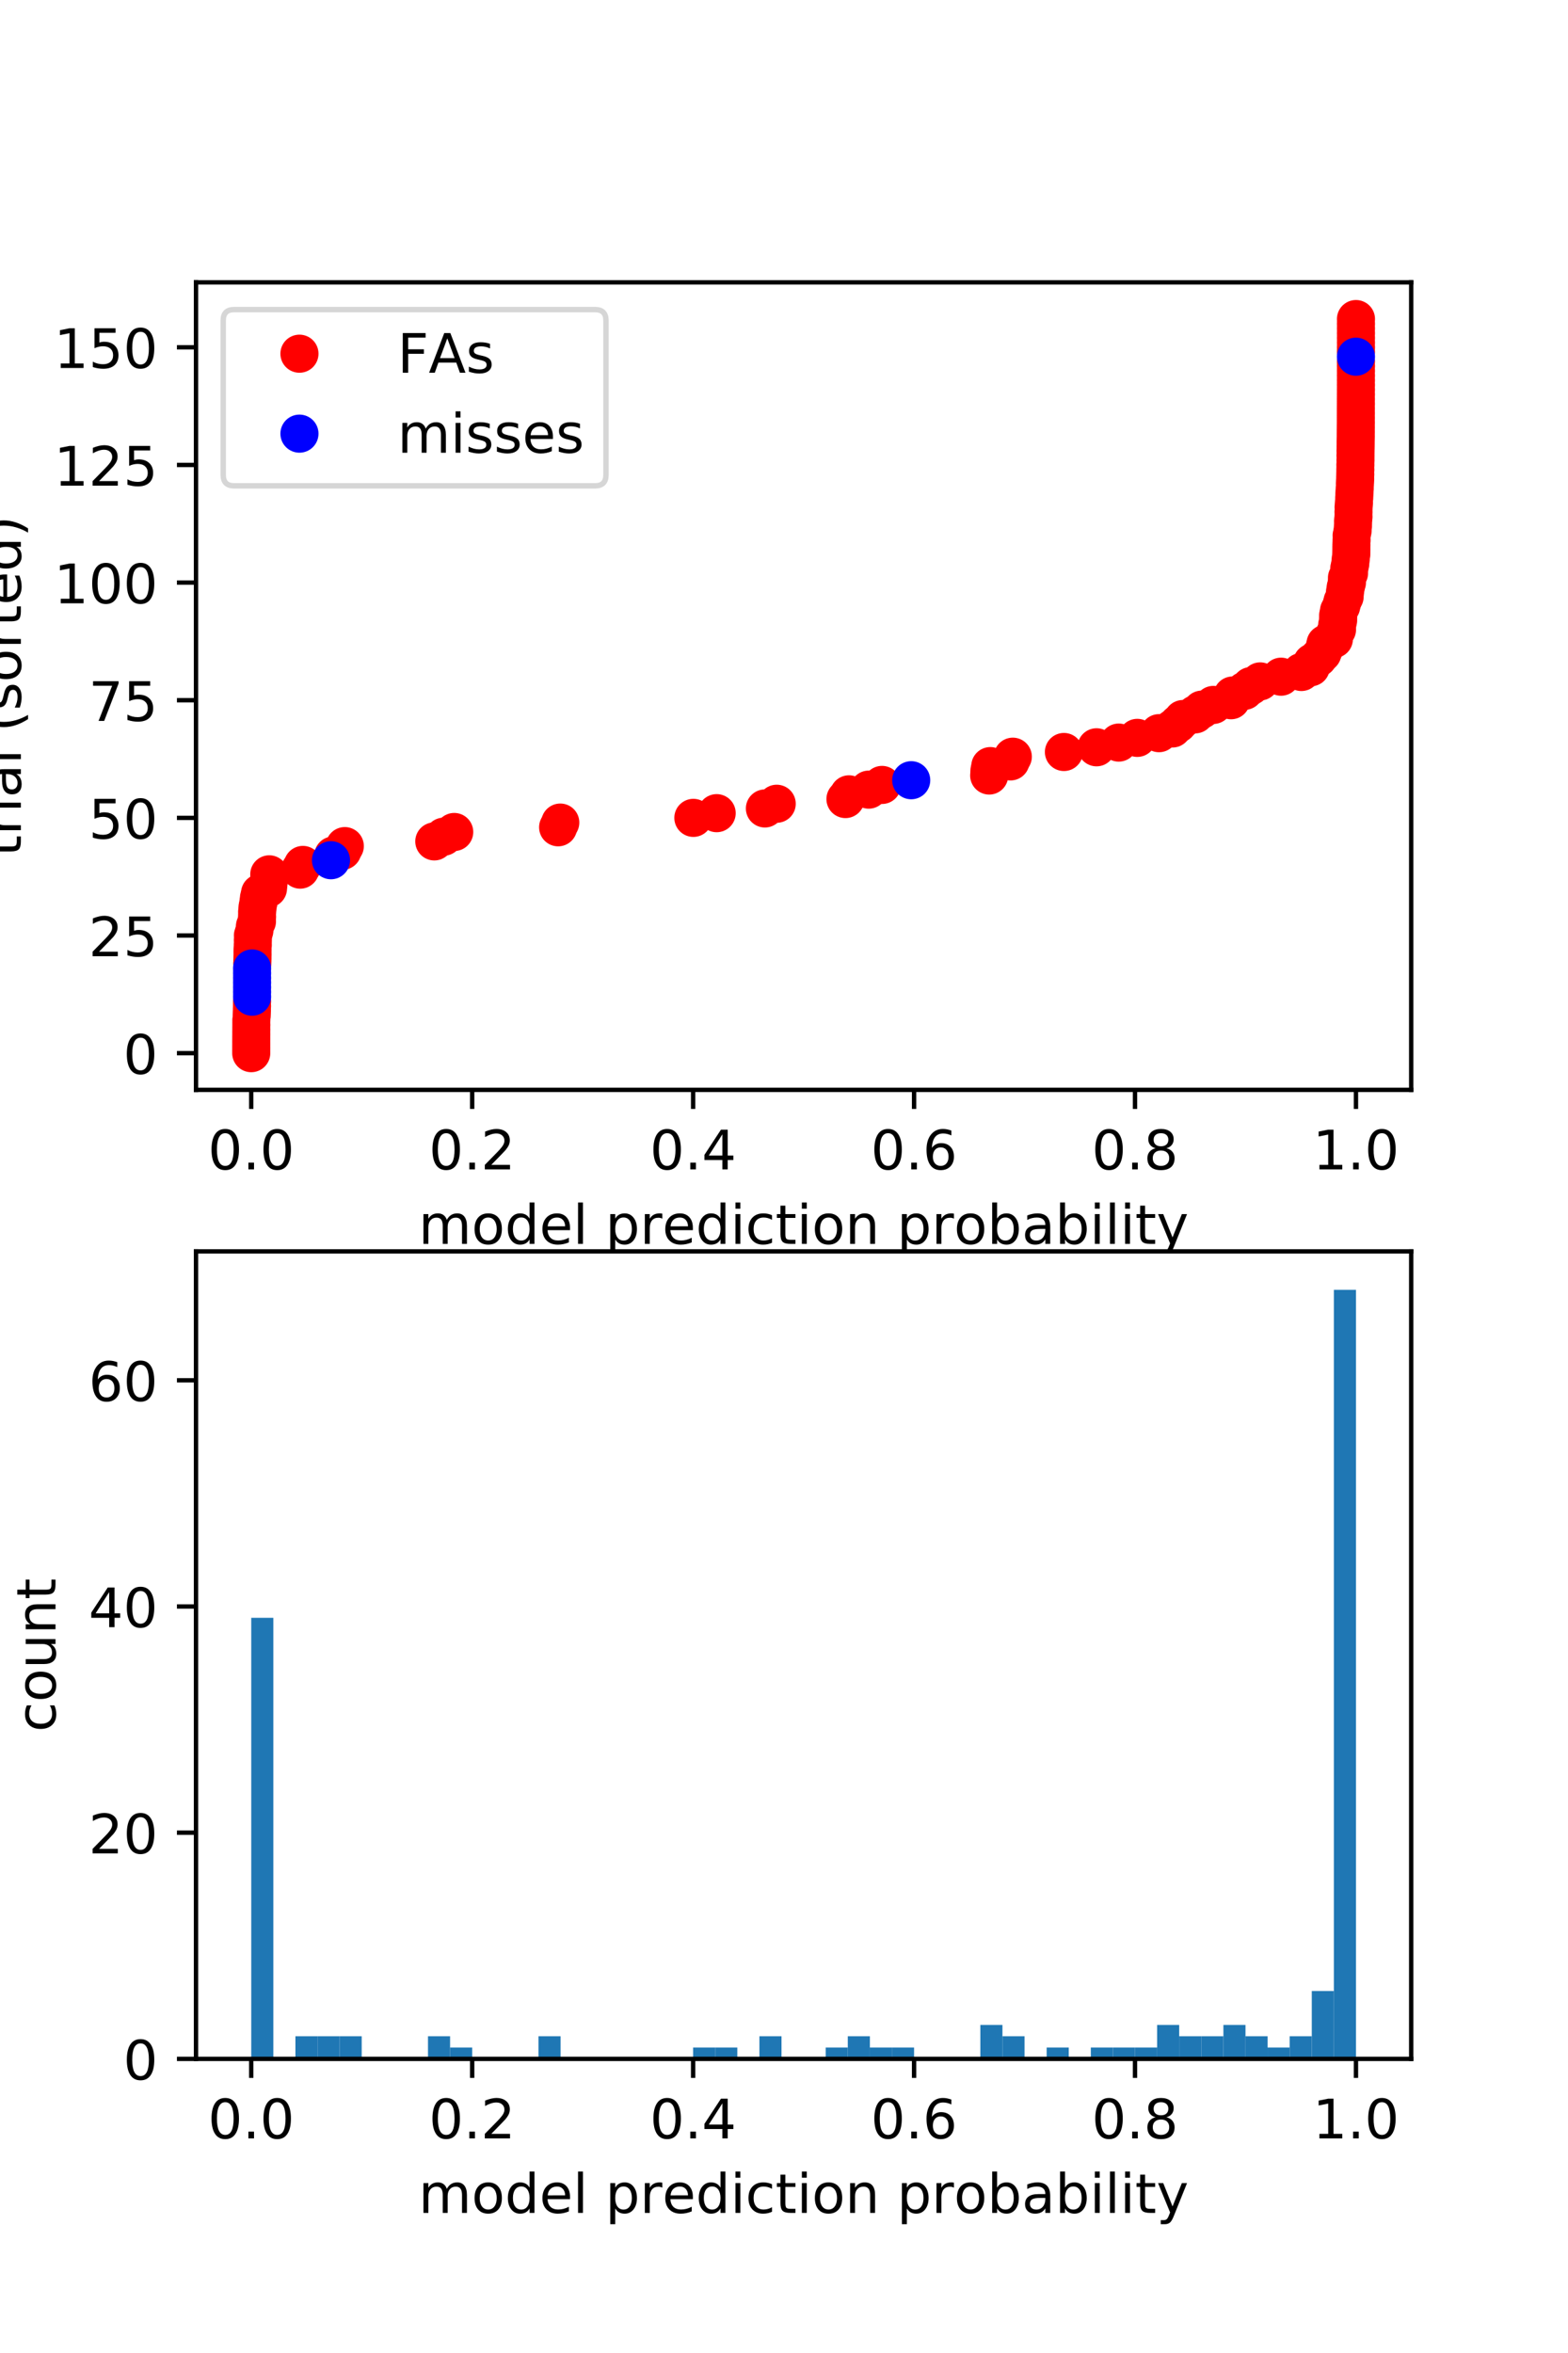 <?xml version="1.0" encoding="utf-8" standalone="no"?>
<!DOCTYPE svg PUBLIC "-//W3C//DTD SVG 1.1//EN"
  "http://www.w3.org/Graphics/SVG/1.1/DTD/svg11.dtd">
<!-- Created with matplotlib (https://matplotlib.org/) -->
<svg height="432pt" version="1.1" viewBox="0 0 288 432" width="288pt" xmlns="http://www.w3.org/2000/svg" xmlns:xlink="http://www.w3.org/1999/xlink">
 <defs>
  <style type="text/css">
*{stroke-linecap:butt;stroke-linejoin:round;}
  </style>
 </defs>
 <g id="figure_1">
  <g id="patch_1">
   <path d="M 0 432 
L 288 432 
L 288 0 
L 0 0 
z
" style="fill:#ffffff;"/>
  </g>
  <g id="axes_1">
   <g id="patch_2">
    <path d="M 36 200.095 
L 259.2 200.095 
L 259.2 51.84 
L 36 51.84 
z
" style="fill:#ffffff;"/>
   </g>
   <g id="matplotlib.axis_1">
    <g id="xtick_1">
     <g id="line2d_1">
      <defs>
       <path d="M 0 0 
L 0 3.5 
" id="m308e830d34" style="stroke:#000000;stroke-width:0.8;"/>
      </defs>
      <g>
       <use style="stroke:#000000;stroke-width:0.8;" x="46.145" xlink:href="#m308e830d34" y="200.095"/>
      </g>
     </g>
     <g id="text_1">
      <!-- 0.0 -->
      <defs>
       <path d="M 31.781 66.406 
Q 24.172 66.406 20.328 58.906 
Q 16.5 51.422 16.5 36.375 
Q 16.5 21.391 20.328 13.891 
Q 24.172 6.391 31.781 6.391 
Q 39.453 6.391 43.281 13.891 
Q 47.125 21.391 47.125 36.375 
Q 47.125 51.422 43.281 58.906 
Q 39.453 66.406 31.781 66.406 
z
M 31.781 74.219 
Q 44.047 74.219 50.516 64.516 
Q 56.984 54.828 56.984 36.375 
Q 56.984 17.969 50.516 8.266 
Q 44.047 -1.422 31.781 -1.422 
Q 19.531 -1.422 13.062 8.266 
Q 6.594 17.969 6.594 36.375 
Q 6.594 54.828 13.062 64.516 
Q 19.531 74.219 31.781 74.219 
z
" id="DejaVuSans-48"/>
       <path d="M 10.688 12.406 
L 21 12.406 
L 21 0 
L 10.688 0 
z
" id="DejaVuSans-46"/>
      </defs>
      <g transform="translate(38.194 214.693)scale(0.1 -0.1)">
       <use xlink:href="#DejaVuSans-48"/>
       <use x="63.623" xlink:href="#DejaVuSans-46"/>
       <use x="95.41" xlink:href="#DejaVuSans-48"/>
      </g>
     </g>
    </g>
    <g id="xtick_2">
     <g id="line2d_2">
      <g>
       <use style="stroke:#000000;stroke-width:0.8;" x="86.727" xlink:href="#m308e830d34" y="200.095"/>
      </g>
     </g>
     <g id="text_2">
      <!-- 0.2 -->
      <defs>
       <path d="M 19.188 8.297 
L 53.609 8.297 
L 53.609 0 
L 7.328 0 
L 7.328 8.297 
Q 12.938 14.109 22.625 23.891 
Q 32.328 33.688 34.812 36.531 
Q 39.547 41.844 41.422 45.531 
Q 43.312 49.219 43.312 52.781 
Q 43.312 58.594 39.234 62.25 
Q 35.156 65.922 28.609 65.922 
Q 23.969 65.922 18.812 64.312 
Q 13.672 62.703 7.812 59.422 
L 7.812 69.391 
Q 13.766 71.781 18.938 73 
Q 24.125 74.219 28.422 74.219 
Q 39.75 74.219 46.484 68.547 
Q 53.219 62.891 53.219 53.422 
Q 53.219 48.922 51.531 44.891 
Q 49.859 40.875 45.406 35.406 
Q 44.188 33.984 37.641 27.219 
Q 31.109 20.453 19.188 8.297 
z
" id="DejaVuSans-50"/>
      </defs>
      <g transform="translate(78.776 214.693)scale(0.1 -0.1)">
       <use xlink:href="#DejaVuSans-48"/>
       <use x="63.623" xlink:href="#DejaVuSans-46"/>
       <use x="95.41" xlink:href="#DejaVuSans-50"/>
      </g>
     </g>
    </g>
    <g id="xtick_3">
     <g id="line2d_3">
      <g>
       <use style="stroke:#000000;stroke-width:0.8;" x="127.309" xlink:href="#m308e830d34" y="200.095"/>
      </g>
     </g>
     <g id="text_3">
      <!-- 0.4 -->
      <defs>
       <path d="M 37.797 64.312 
L 12.891 25.391 
L 37.797 25.391 
z
M 35.203 72.906 
L 47.609 72.906 
L 47.609 25.391 
L 58.016 25.391 
L 58.016 17.188 
L 47.609 17.188 
L 47.609 0 
L 37.797 0 
L 37.797 17.188 
L 4.891 17.188 
L 4.891 26.703 
z
" id="DejaVuSans-52"/>
      </defs>
      <g transform="translate(119.358 214.693)scale(0.1 -0.1)">
       <use xlink:href="#DejaVuSans-48"/>
       <use x="63.623" xlink:href="#DejaVuSans-46"/>
       <use x="95.41" xlink:href="#DejaVuSans-52"/>
      </g>
     </g>
    </g>
    <g id="xtick_4">
     <g id="line2d_4">
      <g>
       <use style="stroke:#000000;stroke-width:0.8;" x="167.891" xlink:href="#m308e830d34" y="200.095"/>
      </g>
     </g>
     <g id="text_4">
      <!-- 0.6 -->
      <defs>
       <path d="M 33.016 40.375 
Q 26.375 40.375 22.484 35.828 
Q 18.609 31.297 18.609 23.391 
Q 18.609 15.531 22.484 10.953 
Q 26.375 6.391 33.016 6.391 
Q 39.656 6.391 43.531 10.953 
Q 47.406 15.531 47.406 23.391 
Q 47.406 31.297 43.531 35.828 
Q 39.656 40.375 33.016 40.375 
z
M 52.594 71.297 
L 52.594 62.312 
Q 48.875 64.062 45.094 64.984 
Q 41.312 65.922 37.594 65.922 
Q 27.828 65.922 22.672 59.328 
Q 17.531 52.734 16.797 39.406 
Q 19.672 43.656 24.016 45.922 
Q 28.375 48.188 33.594 48.188 
Q 44.578 48.188 50.953 41.516 
Q 57.328 34.859 57.328 23.391 
Q 57.328 12.156 50.688 5.359 
Q 44.047 -1.422 33.016 -1.422 
Q 20.359 -1.422 13.672 8.266 
Q 6.984 17.969 6.984 36.375 
Q 6.984 53.656 15.188 63.938 
Q 23.391 74.219 37.203 74.219 
Q 40.922 74.219 44.703 73.484 
Q 48.484 72.75 52.594 71.297 
z
" id="DejaVuSans-54"/>
      </defs>
      <g transform="translate(159.939 214.693)scale(0.1 -0.1)">
       <use xlink:href="#DejaVuSans-48"/>
       <use x="63.623" xlink:href="#DejaVuSans-46"/>
       <use x="95.41" xlink:href="#DejaVuSans-54"/>
      </g>
     </g>
    </g>
    <g id="xtick_5">
     <g id="line2d_5">
      <g>
       <use style="stroke:#000000;stroke-width:0.8;" x="208.473" xlink:href="#m308e830d34" y="200.095"/>
      </g>
     </g>
     <g id="text_5">
      <!-- 0.8 -->
      <defs>
       <path d="M 31.781 34.625 
Q 24.75 34.625 20.719 30.859 
Q 16.703 27.094 16.703 20.516 
Q 16.703 13.922 20.719 10.156 
Q 24.75 6.391 31.781 6.391 
Q 38.812 6.391 42.859 10.172 
Q 46.922 13.969 46.922 20.516 
Q 46.922 27.094 42.891 30.859 
Q 38.875 34.625 31.781 34.625 
z
M 21.922 38.812 
Q 15.578 40.375 12.031 44.719 
Q 8.5 49.078 8.5 55.328 
Q 8.5 64.062 14.719 69.141 
Q 20.953 74.219 31.781 74.219 
Q 42.672 74.219 48.875 69.141 
Q 55.078 64.062 55.078 55.328 
Q 55.078 49.078 51.531 44.719 
Q 48 40.375 41.703 38.812 
Q 48.828 37.156 52.797 32.312 
Q 56.781 27.484 56.781 20.516 
Q 56.781 9.906 50.312 4.234 
Q 43.844 -1.422 31.781 -1.422 
Q 19.734 -1.422 13.25 4.234 
Q 6.781 9.906 6.781 20.516 
Q 6.781 27.484 10.781 32.312 
Q 14.797 37.156 21.922 38.812 
z
M 18.312 54.391 
Q 18.312 48.734 21.844 45.562 
Q 25.391 42.391 31.781 42.391 
Q 38.141 42.391 41.719 45.562 
Q 45.312 48.734 45.312 54.391 
Q 45.312 60.062 41.719 63.234 
Q 38.141 66.406 31.781 66.406 
Q 25.391 66.406 21.844 63.234 
Q 18.312 60.062 18.312 54.391 
z
" id="DejaVuSans-56"/>
      </defs>
      <g transform="translate(200.521 214.693)scale(0.1 -0.1)">
       <use xlink:href="#DejaVuSans-48"/>
       <use x="63.623" xlink:href="#DejaVuSans-46"/>
       <use x="95.41" xlink:href="#DejaVuSans-56"/>
      </g>
     </g>
    </g>
    <g id="xtick_6">
     <g id="line2d_6">
      <g>
       <use style="stroke:#000000;stroke-width:0.8;" x="249.055" xlink:href="#m308e830d34" y="200.095"/>
      </g>
     </g>
     <g id="text_6">
      <!-- 1.0 -->
      <defs>
       <path d="M 12.406 8.297 
L 28.516 8.297 
L 28.516 63.922 
L 10.984 60.406 
L 10.984 69.391 
L 28.422 72.906 
L 38.281 72.906 
L 38.281 8.297 
L 54.391 8.297 
L 54.391 0 
L 12.406 0 
z
" id="DejaVuSans-49"/>
      </defs>
      <g transform="translate(241.103 214.693)scale(0.1 -0.1)">
       <use xlink:href="#DejaVuSans-49"/>
       <use x="63.623" xlink:href="#DejaVuSans-46"/>
       <use x="95.41" xlink:href="#DejaVuSans-48"/>
      </g>
     </g>
    </g>
    <g id="text_7">
     <!-- model prediction probability -->
     <defs>
      <path d="M 52 44.188 
Q 55.375 50.25 60.062 53.125 
Q 64.75 56 71.094 56 
Q 79.641 56 84.281 50.016 
Q 88.922 44.047 88.922 33.016 
L 88.922 0 
L 79.891 0 
L 79.891 32.719 
Q 79.891 40.578 77.094 44.375 
Q 74.312 48.188 68.609 48.188 
Q 61.625 48.188 57.562 43.547 
Q 53.516 38.922 53.516 30.906 
L 53.516 0 
L 44.484 0 
L 44.484 32.719 
Q 44.484 40.625 41.703 44.406 
Q 38.922 48.188 33.109 48.188 
Q 26.219 48.188 22.156 43.531 
Q 18.109 38.875 18.109 30.906 
L 18.109 0 
L 9.078 0 
L 9.078 54.688 
L 18.109 54.688 
L 18.109 46.188 
Q 21.188 51.219 25.484 53.609 
Q 29.781 56 35.688 56 
Q 41.656 56 45.828 52.969 
Q 50 49.953 52 44.188 
z
" id="DejaVuSans-109"/>
      <path d="M 30.609 48.391 
Q 23.391 48.391 19.188 42.75 
Q 14.984 37.109 14.984 27.297 
Q 14.984 17.484 19.156 11.844 
Q 23.344 6.203 30.609 6.203 
Q 37.797 6.203 41.984 11.859 
Q 46.188 17.531 46.188 27.297 
Q 46.188 37.016 41.984 42.703 
Q 37.797 48.391 30.609 48.391 
z
M 30.609 56 
Q 42.328 56 49.016 48.375 
Q 55.719 40.766 55.719 27.297 
Q 55.719 13.875 49.016 6.219 
Q 42.328 -1.422 30.609 -1.422 
Q 18.844 -1.422 12.172 6.219 
Q 5.516 13.875 5.516 27.297 
Q 5.516 40.766 12.172 48.375 
Q 18.844 56 30.609 56 
z
" id="DejaVuSans-111"/>
      <path d="M 45.406 46.391 
L 45.406 75.984 
L 54.391 75.984 
L 54.391 0 
L 45.406 0 
L 45.406 8.203 
Q 42.578 3.328 38.25 0.953 
Q 33.938 -1.422 27.875 -1.422 
Q 17.969 -1.422 11.734 6.484 
Q 5.516 14.406 5.516 27.297 
Q 5.516 40.188 11.734 48.094 
Q 17.969 56 27.875 56 
Q 33.938 56 38.25 53.625 
Q 42.578 51.266 45.406 46.391 
z
M 14.797 27.297 
Q 14.797 17.391 18.875 11.75 
Q 22.953 6.109 30.078 6.109 
Q 37.203 6.109 41.297 11.75 
Q 45.406 17.391 45.406 27.297 
Q 45.406 37.203 41.297 42.844 
Q 37.203 48.484 30.078 48.484 
Q 22.953 48.484 18.875 42.844 
Q 14.797 37.203 14.797 27.297 
z
" id="DejaVuSans-100"/>
      <path d="M 56.203 29.594 
L 56.203 25.203 
L 14.891 25.203 
Q 15.484 15.922 20.484 11.062 
Q 25.484 6.203 34.422 6.203 
Q 39.594 6.203 44.453 7.469 
Q 49.312 8.734 54.109 11.281 
L 54.109 2.781 
Q 49.266 0.734 44.188 -0.344 
Q 39.109 -1.422 33.891 -1.422 
Q 20.797 -1.422 13.156 6.188 
Q 5.516 13.812 5.516 26.812 
Q 5.516 40.234 12.766 48.109 
Q 20.016 56 32.328 56 
Q 43.359 56 49.781 48.891 
Q 56.203 41.797 56.203 29.594 
z
M 47.219 32.234 
Q 47.125 39.594 43.094 43.984 
Q 39.062 48.391 32.422 48.391 
Q 24.906 48.391 20.391 44.141 
Q 15.875 39.891 15.188 32.172 
z
" id="DejaVuSans-101"/>
      <path d="M 9.422 75.984 
L 18.406 75.984 
L 18.406 0 
L 9.422 0 
z
" id="DejaVuSans-108"/>
      <path id="DejaVuSans-32"/>
      <path d="M 18.109 8.203 
L 18.109 -20.797 
L 9.078 -20.797 
L 9.078 54.688 
L 18.109 54.688 
L 18.109 46.391 
Q 20.953 51.266 25.266 53.625 
Q 29.594 56 35.594 56 
Q 45.562 56 51.781 48.094 
Q 58.016 40.188 58.016 27.297 
Q 58.016 14.406 51.781 6.484 
Q 45.562 -1.422 35.594 -1.422 
Q 29.594 -1.422 25.266 0.953 
Q 20.953 3.328 18.109 8.203 
z
M 48.688 27.297 
Q 48.688 37.203 44.609 42.844 
Q 40.531 48.484 33.406 48.484 
Q 26.266 48.484 22.188 42.844 
Q 18.109 37.203 18.109 27.297 
Q 18.109 17.391 22.188 11.75 
Q 26.266 6.109 33.406 6.109 
Q 40.531 6.109 44.609 11.75 
Q 48.688 17.391 48.688 27.297 
z
" id="DejaVuSans-112"/>
      <path d="M 41.109 46.297 
Q 39.594 47.172 37.812 47.578 
Q 36.031 48 33.891 48 
Q 26.266 48 22.188 43.047 
Q 18.109 38.094 18.109 28.812 
L 18.109 0 
L 9.078 0 
L 9.078 54.688 
L 18.109 54.688 
L 18.109 46.188 
Q 20.953 51.172 25.484 53.578 
Q 30.031 56 36.531 56 
Q 37.453 56 38.578 55.875 
Q 39.703 55.766 41.062 55.516 
z
" id="DejaVuSans-114"/>
      <path d="M 9.422 54.688 
L 18.406 54.688 
L 18.406 0 
L 9.422 0 
z
M 9.422 75.984 
L 18.406 75.984 
L 18.406 64.594 
L 9.422 64.594 
z
" id="DejaVuSans-105"/>
      <path d="M 48.781 52.594 
L 48.781 44.188 
Q 44.969 46.297 41.141 47.344 
Q 37.312 48.391 33.406 48.391 
Q 24.656 48.391 19.812 42.844 
Q 14.984 37.312 14.984 27.297 
Q 14.984 17.281 19.812 11.734 
Q 24.656 6.203 33.406 6.203 
Q 37.312 6.203 41.141 7.25 
Q 44.969 8.297 48.781 10.406 
L 48.781 2.094 
Q 45.016 0.344 40.984 -0.531 
Q 36.969 -1.422 32.422 -1.422 
Q 20.062 -1.422 12.781 6.344 
Q 5.516 14.109 5.516 27.297 
Q 5.516 40.672 12.859 48.328 
Q 20.219 56 33.016 56 
Q 37.156 56 41.109 55.141 
Q 45.062 54.297 48.781 52.594 
z
" id="DejaVuSans-99"/>
      <path d="M 18.312 70.219 
L 18.312 54.688 
L 36.812 54.688 
L 36.812 47.703 
L 18.312 47.703 
L 18.312 18.016 
Q 18.312 11.328 20.141 9.422 
Q 21.969 7.516 27.594 7.516 
L 36.812 7.516 
L 36.812 0 
L 27.594 0 
Q 17.188 0 13.234 3.875 
Q 9.281 7.766 9.281 18.016 
L 9.281 47.703 
L 2.688 47.703 
L 2.688 54.688 
L 9.281 54.688 
L 9.281 70.219 
z
" id="DejaVuSans-116"/>
      <path d="M 54.891 33.016 
L 54.891 0 
L 45.906 0 
L 45.906 32.719 
Q 45.906 40.484 42.875 44.328 
Q 39.844 48.188 33.797 48.188 
Q 26.516 48.188 22.312 43.547 
Q 18.109 38.922 18.109 30.906 
L 18.109 0 
L 9.078 0 
L 9.078 54.688 
L 18.109 54.688 
L 18.109 46.188 
Q 21.344 51.125 25.703 53.562 
Q 30.078 56 35.797 56 
Q 45.219 56 50.047 50.172 
Q 54.891 44.344 54.891 33.016 
z
" id="DejaVuSans-110"/>
      <path d="M 48.688 27.297 
Q 48.688 37.203 44.609 42.844 
Q 40.531 48.484 33.406 48.484 
Q 26.266 48.484 22.188 42.844 
Q 18.109 37.203 18.109 27.297 
Q 18.109 17.391 22.188 11.75 
Q 26.266 6.109 33.406 6.109 
Q 40.531 6.109 44.609 11.75 
Q 48.688 17.391 48.688 27.297 
z
M 18.109 46.391 
Q 20.953 51.266 25.266 53.625 
Q 29.594 56 35.594 56 
Q 45.562 56 51.781 48.094 
Q 58.016 40.188 58.016 27.297 
Q 58.016 14.406 51.781 6.484 
Q 45.562 -1.422 35.594 -1.422 
Q 29.594 -1.422 25.266 0.953 
Q 20.953 3.328 18.109 8.203 
L 18.109 0 
L 9.078 0 
L 9.078 75.984 
L 18.109 75.984 
z
" id="DejaVuSans-98"/>
      <path d="M 34.281 27.484 
Q 23.391 27.484 19.188 25 
Q 14.984 22.516 14.984 16.5 
Q 14.984 11.719 18.141 8.906 
Q 21.297 6.109 26.703 6.109 
Q 34.188 6.109 38.703 11.406 
Q 43.219 16.703 43.219 25.484 
L 43.219 27.484 
z
M 52.203 31.203 
L 52.203 0 
L 43.219 0 
L 43.219 8.297 
Q 40.141 3.328 35.547 0.953 
Q 30.953 -1.422 24.312 -1.422 
Q 15.922 -1.422 10.953 3.297 
Q 6 8.016 6 15.922 
Q 6 25.141 12.172 29.828 
Q 18.359 34.516 30.609 34.516 
L 43.219 34.516 
L 43.219 35.406 
Q 43.219 41.609 39.141 45 
Q 35.062 48.391 27.688 48.391 
Q 23 48.391 18.547 47.266 
Q 14.109 46.141 10.016 43.891 
L 10.016 52.203 
Q 14.938 54.109 19.578 55.047 
Q 24.219 56 28.609 56 
Q 40.484 56 46.344 49.844 
Q 52.203 43.703 52.203 31.203 
z
" id="DejaVuSans-97"/>
      <path d="M 32.172 -5.078 
Q 28.375 -14.844 24.75 -17.812 
Q 21.141 -20.797 15.094 -20.797 
L 7.906 -20.797 
L 7.906 -13.281 
L 13.188 -13.281 
Q 16.891 -13.281 18.938 -11.516 
Q 21 -9.766 23.484 -3.219 
L 25.094 0.875 
L 2.984 54.688 
L 12.5 54.688 
L 29.594 11.922 
L 46.688 54.688 
L 56.203 54.688 
z
" id="DejaVuSans-121"/>
     </defs>
     <g transform="translate(76.871 228.371)scale(0.1 -0.1)">
      <use xlink:href="#DejaVuSans-109"/>
      <use x="97.412" xlink:href="#DejaVuSans-111"/>
      <use x="158.594" xlink:href="#DejaVuSans-100"/>
      <use x="222.07" xlink:href="#DejaVuSans-101"/>
      <use x="283.594" xlink:href="#DejaVuSans-108"/>
      <use x="311.377" xlink:href="#DejaVuSans-32"/>
      <use x="343.164" xlink:href="#DejaVuSans-112"/>
      <use x="406.641" xlink:href="#DejaVuSans-114"/>
      <use x="447.723" xlink:href="#DejaVuSans-101"/>
      <use x="509.246" xlink:href="#DejaVuSans-100"/>
      <use x="572.723" xlink:href="#DejaVuSans-105"/>
      <use x="600.506" xlink:href="#DejaVuSans-99"/>
      <use x="655.486" xlink:href="#DejaVuSans-116"/>
      <use x="694.695" xlink:href="#DejaVuSans-105"/>
      <use x="722.479" xlink:href="#DejaVuSans-111"/>
      <use x="783.66" xlink:href="#DejaVuSans-110"/>
      <use x="847.039" xlink:href="#DejaVuSans-32"/>
      <use x="878.826" xlink:href="#DejaVuSans-112"/>
      <use x="942.303" xlink:href="#DejaVuSans-114"/>
      <use x="983.385" xlink:href="#DejaVuSans-111"/>
      <use x="1044.566" xlink:href="#DejaVuSans-98"/>
      <use x="1108.043" xlink:href="#DejaVuSans-97"/>
      <use x="1169.322" xlink:href="#DejaVuSans-98"/>
      <use x="1232.799" xlink:href="#DejaVuSans-105"/>
      <use x="1260.582" xlink:href="#DejaVuSans-108"/>
      <use x="1288.365" xlink:href="#DejaVuSans-105"/>
      <use x="1316.148" xlink:href="#DejaVuSans-116"/>
      <use x="1355.357" xlink:href="#DejaVuSans-121"/>
     </g>
    </g>
   </g>
   <g id="matplotlib.axis_2">
    <g id="ytick_1">
     <g id="line2d_7">
      <defs>
       <path d="M 0 0 
L -3.5 0 
" id="m4505bdaeb7" style="stroke:#000000;stroke-width:0.8;"/>
      </defs>
      <g>
       <use style="stroke:#000000;stroke-width:0.8;" x="36" xlink:href="#m4505bdaeb7" y="193.356"/>
      </g>
     </g>
     <g id="text_8">
      <!-- 0 -->
      <g transform="translate(22.637 197.155)scale(0.1 -0.1)">
       <use xlink:href="#DejaVuSans-48"/>
      </g>
     </g>
    </g>
    <g id="ytick_2">
     <g id="line2d_8">
      <g>
       <use style="stroke:#000000;stroke-width:0.8;" x="36" xlink:href="#m4505bdaeb7" y="171.757"/>
      </g>
     </g>
     <g id="text_9">
      <!-- 25 -->
      <defs>
       <path d="M 10.797 72.906 
L 49.516 72.906 
L 49.516 64.594 
L 19.828 64.594 
L 19.828 46.734 
Q 21.969 47.469 24.109 47.828 
Q 26.266 48.188 28.422 48.188 
Q 40.625 48.188 47.75 41.5 
Q 54.891 34.812 54.891 23.391 
Q 54.891 11.625 47.562 5.094 
Q 40.234 -1.422 26.906 -1.422 
Q 22.312 -1.422 17.547 -0.641 
Q 12.797 0.141 7.719 1.703 
L 7.719 11.625 
Q 12.109 9.234 16.797 8.062 
Q 21.484 6.891 26.703 6.891 
Q 35.156 6.891 40.078 11.328 
Q 45.016 15.766 45.016 23.391 
Q 45.016 31 40.078 35.438 
Q 35.156 39.891 26.703 39.891 
Q 22.75 39.891 18.812 39.016 
Q 14.891 38.141 10.797 36.281 
z
" id="DejaVuSans-53"/>
      </defs>
      <g transform="translate(16.275 175.556)scale(0.1 -0.1)">
       <use xlink:href="#DejaVuSans-50"/>
       <use x="63.623" xlink:href="#DejaVuSans-53"/>
      </g>
     </g>
    </g>
    <g id="ytick_3">
     <g id="line2d_9">
      <g>
       <use style="stroke:#000000;stroke-width:0.8;" x="36" xlink:href="#m4505bdaeb7" y="150.158"/>
      </g>
     </g>
     <g id="text_10">
      <!-- 50 -->
      <g transform="translate(16.275 153.957)scale(0.1 -0.1)">
       <use xlink:href="#DejaVuSans-53"/>
       <use x="63.623" xlink:href="#DejaVuSans-48"/>
      </g>
     </g>
    </g>
    <g id="ytick_4">
     <g id="line2d_10">
      <g>
       <use style="stroke:#000000;stroke-width:0.8;" x="36" xlink:href="#m4505bdaeb7" y="128.559"/>
      </g>
     </g>
     <g id="text_11">
      <!-- 75 -->
      <defs>
       <path d="M 8.203 72.906 
L 55.078 72.906 
L 55.078 68.703 
L 28.609 0 
L 18.312 0 
L 43.219 64.594 
L 8.203 64.594 
z
" id="DejaVuSans-55"/>
      </defs>
      <g transform="translate(16.275 132.358)scale(0.1 -0.1)">
       <use xlink:href="#DejaVuSans-55"/>
       <use x="63.623" xlink:href="#DejaVuSans-53"/>
      </g>
     </g>
    </g>
    <g id="ytick_5">
     <g id="line2d_11">
      <g>
       <use style="stroke:#000000;stroke-width:0.8;" x="36" xlink:href="#m4505bdaeb7" y="106.96"/>
      </g>
     </g>
     <g id="text_12">
      <!-- 100 -->
      <g transform="translate(9.912 110.759)scale(0.1 -0.1)">
       <use xlink:href="#DejaVuSans-49"/>
       <use x="63.623" xlink:href="#DejaVuSans-48"/>
       <use x="127.246" xlink:href="#DejaVuSans-48"/>
      </g>
     </g>
    </g>
    <g id="ytick_6">
     <g id="line2d_12">
      <g>
       <use style="stroke:#000000;stroke-width:0.8;" x="36" xlink:href="#m4505bdaeb7" y="85.361"/>
      </g>
     </g>
     <g id="text_13">
      <!-- 125 -->
      <g transform="translate(9.912 89.161)scale(0.1 -0.1)">
       <use xlink:href="#DejaVuSans-49"/>
       <use x="63.623" xlink:href="#DejaVuSans-50"/>
       <use x="127.246" xlink:href="#DejaVuSans-53"/>
      </g>
     </g>
    </g>
    <g id="ytick_7">
     <g id="line2d_13">
      <g>
       <use style="stroke:#000000;stroke-width:0.8;" x="36" xlink:href="#m4505bdaeb7" y="63.763"/>
      </g>
     </g>
     <g id="text_14">
      <!-- 150 -->
      <g transform="translate(9.912 67.562)scale(0.1 -0.1)">
       <use xlink:href="#DejaVuSans-49"/>
       <use x="63.623" xlink:href="#DejaVuSans-53"/>
       <use x="127.246" xlink:href="#DejaVuSans-48"/>
      </g>
     </g>
    </g>
    <g id="text_15">
     <!-- trial (sorted) -->
     <defs>
      <path d="M 31 75.875 
Q 24.469 64.656 21.281 53.656 
Q 18.109 42.672 18.109 31.391 
Q 18.109 20.125 21.312 9.062 
Q 24.516 -2 31 -13.188 
L 23.188 -13.188 
Q 15.875 -1.703 12.234 9.375 
Q 8.594 20.453 8.594 31.391 
Q 8.594 42.281 12.203 53.312 
Q 15.828 64.359 23.188 75.875 
z
" id="DejaVuSans-40"/>
      <path d="M 44.281 53.078 
L 44.281 44.578 
Q 40.484 46.531 36.375 47.5 
Q 32.281 48.484 27.875 48.484 
Q 21.188 48.484 17.844 46.438 
Q 14.5 44.391 14.5 40.281 
Q 14.5 37.156 16.891 35.375 
Q 19.281 33.594 26.516 31.984 
L 29.594 31.297 
Q 39.156 29.25 43.188 25.516 
Q 47.219 21.781 47.219 15.094 
Q 47.219 7.469 41.188 3.016 
Q 35.156 -1.422 24.609 -1.422 
Q 20.219 -1.422 15.453 -0.562 
Q 10.688 0.297 5.422 2 
L 5.422 11.281 
Q 10.406 8.688 15.234 7.391 
Q 20.062 6.109 24.812 6.109 
Q 31.156 6.109 34.562 8.281 
Q 37.984 10.453 37.984 14.406 
Q 37.984 18.062 35.516 20.016 
Q 33.062 21.969 24.703 23.781 
L 21.578 24.516 
Q 13.234 26.266 9.516 29.906 
Q 5.812 33.547 5.812 39.891 
Q 5.812 47.609 11.281 51.797 
Q 16.75 56 26.812 56 
Q 31.781 56 36.172 55.266 
Q 40.578 54.547 44.281 53.078 
z
" id="DejaVuSans-115"/>
      <path d="M 8.016 75.875 
L 15.828 75.875 
Q 23.141 64.359 26.781 53.312 
Q 30.422 42.281 30.422 31.391 
Q 30.422 20.453 26.781 9.375 
Q 23.141 -1.703 15.828 -13.188 
L 8.016 -13.188 
Q 14.5 -2 17.703 9.062 
Q 20.906 20.125 20.906 31.391 
Q 20.906 42.672 17.703 53.656 
Q 14.5 64.656 8.016 75.875 
z
" id="DejaVuSans-41"/>
     </defs>
     <g transform="translate(3.833 157.246)rotate(-90)scale(0.1 -0.1)">
      <use xlink:href="#DejaVuSans-116"/>
      <use x="39.209" xlink:href="#DejaVuSans-114"/>
      <use x="80.322" xlink:href="#DejaVuSans-105"/>
      <use x="108.105" xlink:href="#DejaVuSans-97"/>
      <use x="169.385" xlink:href="#DejaVuSans-108"/>
      <use x="197.168" xlink:href="#DejaVuSans-32"/>
      <use x="228.955" xlink:href="#DejaVuSans-40"/>
      <use x="267.969" xlink:href="#DejaVuSans-115"/>
      <use x="320.068" xlink:href="#DejaVuSans-111"/>
      <use x="381.25" xlink:href="#DejaVuSans-114"/>
      <use x="422.363" xlink:href="#DejaVuSans-116"/>
      <use x="461.572" xlink:href="#DejaVuSans-101"/>
      <use x="523.096" xlink:href="#DejaVuSans-100"/>
      <use x="586.572" xlink:href="#DejaVuSans-41"/>
     </g>
    </g>
   </g>
   <g id="line2d_14">
    <defs>
     <path d="M 0 3 
C 0.796 3 1.559 2.684 2.121 2.121 
C 2.684 1.559 3 0.796 3 0 
C 3 -0.796 2.684 -1.559 2.121 -2.121 
C 1.559 -2.684 0.796 -3 0 -3 
C -0.796 -3 -1.559 -2.684 -2.121 -2.121 
C -2.684 -1.559 -3 -0.796 -3 0 
C -3 0.796 -2.684 1.559 -2.121 2.121 
C -1.559 2.684 -0.796 3 0 3 
z
" id="me752962ca2" style="stroke:#ff0000;"/>
    </defs>
    <g clip-path="url(#p64f09dc7d9)">
     <use style="fill:#ff0000;stroke:#ff0000;" x="46.145" xlink:href="#me752962ca2" y="193.356"/>
     <use style="fill:#ff0000;stroke:#ff0000;" x="46.148" xlink:href="#me752962ca2" y="192.492"/>
     <use style="fill:#ff0000;stroke:#ff0000;" x="46.149" xlink:href="#me752962ca2" y="191.628"/>
     <use style="fill:#ff0000;stroke:#ff0000;" x="46.151" xlink:href="#me752962ca2" y="190.764"/>
     <use style="fill:#ff0000;stroke:#ff0000;" x="46.157" xlink:href="#me752962ca2" y="189.9"/>
     <use style="fill:#ff0000;stroke:#ff0000;" x="46.161" xlink:href="#me752962ca2" y="189.036"/>
     <use style="fill:#ff0000;stroke:#ff0000;" x="46.166" xlink:href="#me752962ca2" y="188.172"/>
     <use style="fill:#ff0000;stroke:#ff0000;" x="46.167" xlink:href="#me752962ca2" y="187.308"/>
     <use style="fill:#ff0000;stroke:#ff0000;" x="46.234" xlink:href="#me752962ca2" y="186.444"/>
     <use style="fill:#ff0000;stroke:#ff0000;" x="46.266" xlink:href="#me752962ca2" y="185.58"/>
     <use style="fill:#ff0000;stroke:#ff0000;" x="46.288" xlink:href="#me752962ca2" y="184.716"/>
     <use style="fill:#ff0000;stroke:#ff0000;" x="46.295" xlink:href="#me752962ca2" y="183.852"/>
     <use style="fill:#ff0000;stroke:#ff0000;" x="46.332" xlink:href="#me752962ca2" y="176.941"/>
     <use style="fill:#ff0000;stroke:#ff0000;" x="46.369" xlink:href="#me752962ca2" y="176.077"/>
     <use style="fill:#ff0000;stroke:#ff0000;" x="46.385" xlink:href="#me752962ca2" y="175.213"/>
     <use style="fill:#ff0000;stroke:#ff0000;" x="46.387" xlink:href="#me752962ca2" y="174.349"/>
     <use style="fill:#ff0000;stroke:#ff0000;" x="46.431" xlink:href="#me752962ca2" y="173.485"/>
     <use style="fill:#ff0000;stroke:#ff0000;" x="46.442" xlink:href="#me752962ca2" y="172.621"/>
     <use style="fill:#ff0000;stroke:#ff0000;" x="46.455" xlink:href="#me752962ca2" y="171.757"/>
     <use style="fill:#ff0000;stroke:#ff0000;" x="46.711" xlink:href="#me752962ca2" y="170.893"/>
     <use style="fill:#ff0000;stroke:#ff0000;" x="46.832" xlink:href="#me752962ca2" y="170.029"/>
     <use style="fill:#ff0000;stroke:#ff0000;" x="47.195" xlink:href="#me752962ca2" y="169.165"/>
     <use style="fill:#ff0000;stroke:#ff0000;" x="47.214" xlink:href="#me752962ca2" y="168.301"/>
     <use style="fill:#ff0000;stroke:#ff0000;" x="47.227" xlink:href="#me752962ca2" y="167.437"/>
     <use style="fill:#ff0000;stroke:#ff0000;" x="47.303" xlink:href="#me752962ca2" y="166.573"/>
     <use style="fill:#ff0000;stroke:#ff0000;" x="47.46" xlink:href="#me752962ca2" y="165.709"/>
     <use style="fill:#ff0000;stroke:#ff0000;" x="47.567" xlink:href="#me752962ca2" y="164.845"/>
     <use style="fill:#ff0000;stroke:#ff0000;" x="47.766" xlink:href="#me752962ca2" y="163.981"/>
     <use style="fill:#ff0000;stroke:#ff0000;" x="49.221" xlink:href="#me752962ca2" y="163.117"/>
     <use style="fill:#ff0000;stroke:#ff0000;" x="49.308" xlink:href="#me752962ca2" y="162.253"/>
     <use style="fill:#ff0000;stroke:#ff0000;" x="49.433" xlink:href="#me752962ca2" y="161.389"/>
     <use style="fill:#ff0000;stroke:#ff0000;" x="49.46" xlink:href="#me752962ca2" y="160.525"/>
     <use style="fill:#ff0000;stroke:#ff0000;" x="55.134" xlink:href="#me752962ca2" y="159.661"/>
     <use style="fill:#ff0000;stroke:#ff0000;" x="55.635" xlink:href="#me752962ca2" y="158.798"/>
     <use style="fill:#ff0000;stroke:#ff0000;" x="61.221" xlink:href="#me752962ca2" y="157.07"/>
     <use style="fill:#ff0000;stroke:#ff0000;" x="62.889" xlink:href="#me752962ca2" y="156.206"/>
     <use style="fill:#ff0000;stroke:#ff0000;" x="63.331" xlink:href="#me752962ca2" y="155.342"/>
     <use style="fill:#ff0000;stroke:#ff0000;" x="79.771" xlink:href="#me752962ca2" y="154.478"/>
     <use style="fill:#ff0000;stroke:#ff0000;" x="81.492" xlink:href="#me752962ca2" y="153.614"/>
     <use style="fill:#ff0000;stroke:#ff0000;" x="83.426" xlink:href="#me752962ca2" y="152.75"/>
     <use style="fill:#ff0000;stroke:#ff0000;" x="102.513" xlink:href="#me752962ca2" y="151.886"/>
     <use style="fill:#ff0000;stroke:#ff0000;" x="102.907" xlink:href="#me752962ca2" y="151.022"/>
     <use style="fill:#ff0000;stroke:#ff0000;" x="127.353" xlink:href="#me752962ca2" y="150.158"/>
     <use style="fill:#ff0000;stroke:#ff0000;" x="131.631" xlink:href="#me752962ca2" y="149.294"/>
     <use style="fill:#ff0000;stroke:#ff0000;" x="140.494" xlink:href="#me752962ca2" y="148.43"/>
     <use style="fill:#ff0000;stroke:#ff0000;" x="142.66" xlink:href="#me752962ca2" y="147.566"/>
     <use style="fill:#ff0000;stroke:#ff0000;" x="155.289" xlink:href="#me752962ca2" y="146.702"/>
     <use style="fill:#ff0000;stroke:#ff0000;" x="155.933" xlink:href="#me752962ca2" y="145.838"/>
     <use style="fill:#ff0000;stroke:#ff0000;" x="159.565" xlink:href="#me752962ca2" y="144.974"/>
     <use style="fill:#ff0000;stroke:#ff0000;" x="162.004" xlink:href="#me752962ca2" y="144.11"/>
     <use style="fill:#ff0000;stroke:#ff0000;" x="181.687" xlink:href="#me752962ca2" y="142.382"/>
     <use style="fill:#ff0000;stroke:#ff0000;" x="181.733" xlink:href="#me752962ca2" y="141.518"/>
     <use style="fill:#ff0000;stroke:#ff0000;" x="181.892" xlink:href="#me752962ca2" y="140.654"/>
     <use style="fill:#ff0000;stroke:#ff0000;" x="185.607" xlink:href="#me752962ca2" y="139.791"/>
     <use style="fill:#ff0000;stroke:#ff0000;" x="186.027" xlink:href="#me752962ca2" y="138.927"/>
     <use style="fill:#ff0000;stroke:#ff0000;" x="195.415" xlink:href="#me752962ca2" y="138.063"/>
     <use style="fill:#ff0000;stroke:#ff0000;" x="201.402" xlink:href="#me752962ca2" y="137.199"/>
     <use style="fill:#ff0000;stroke:#ff0000;" x="205.48" xlink:href="#me752962ca2" y="136.335"/>
     <use style="fill:#ff0000;stroke:#ff0000;" x="208.886" xlink:href="#me752962ca2" y="135.471"/>
     <use style="fill:#ff0000;stroke:#ff0000;" x="212.877" xlink:href="#me752962ca2" y="134.607"/>
     <use style="fill:#ff0000;stroke:#ff0000;" x="215.358" xlink:href="#me752962ca2" y="133.743"/>
     <use style="fill:#ff0000;stroke:#ff0000;" x="216.38" xlink:href="#me752962ca2" y="132.879"/>
     <use style="fill:#ff0000;stroke:#ff0000;" x="217.259" xlink:href="#me752962ca2" y="132.015"/>
     <use style="fill:#ff0000;stroke:#ff0000;" x="219.532" xlink:href="#me752962ca2" y="131.151"/>
     <use style="fill:#ff0000;stroke:#ff0000;" x="220.735" xlink:href="#me752962ca2" y="130.287"/>
     <use style="fill:#ff0000;stroke:#ff0000;" x="222.857" xlink:href="#me752962ca2" y="129.423"/>
     <use style="fill:#ff0000;stroke:#ff0000;" x="226.112" xlink:href="#me752962ca2" y="128.559"/>
     <use style="fill:#ff0000;stroke:#ff0000;" x="226.383" xlink:href="#me752962ca2" y="127.695"/>
     <use style="fill:#ff0000;stroke:#ff0000;" x="228.594" xlink:href="#me752962ca2" y="126.831"/>
     <use style="fill:#ff0000;stroke:#ff0000;" x="229.74" xlink:href="#me752962ca2" y="125.967"/>
     <use style="fill:#ff0000;stroke:#ff0000;" x="231.459" xlink:href="#me752962ca2" y="125.103"/>
     <use style="fill:#ff0000;stroke:#ff0000;" x="235.294" xlink:href="#me752962ca2" y="124.239"/>
     <use style="fill:#ff0000;stroke:#ff0000;" x="239.03" xlink:href="#me752962ca2" y="123.375"/>
     <use style="fill:#ff0000;stroke:#ff0000;" x="240.758" xlink:href="#me752962ca2" y="122.511"/>
     <use style="fill:#ff0000;stroke:#ff0000;" x="241.015" xlink:href="#me752962ca2" y="121.648"/>
     <use style="fill:#ff0000;stroke:#ff0000;" x="242.121" xlink:href="#me752962ca2" y="120.784"/>
     <use style="fill:#ff0000;stroke:#ff0000;" x="242.89" xlink:href="#me752962ca2" y="119.92"/>
     <use style="fill:#ff0000;stroke:#ff0000;" x="243.247" xlink:href="#me752962ca2" y="119.056"/>
     <use style="fill:#ff0000;stroke:#ff0000;" x="243.461" xlink:href="#me752962ca2" y="118.192"/>
     <use style="fill:#ff0000;stroke:#ff0000;" x="244.996" xlink:href="#me752962ca2" y="117.328"/>
     <use style="fill:#ff0000;stroke:#ff0000;" x="245.134" xlink:href="#me752962ca2" y="116.464"/>
     <use style="fill:#ff0000;stroke:#ff0000;" x="245.571" xlink:href="#me752962ca2" y="115.6"/>
     <use style="fill:#ff0000;stroke:#ff0000;" x="245.612" xlink:href="#me752962ca2" y="114.736"/>
     <use style="fill:#ff0000;stroke:#ff0000;" x="245.778" xlink:href="#me752962ca2" y="113.872"/>
     <use style="fill:#ff0000;stroke:#ff0000;" x="245.779" xlink:href="#me752962ca2" y="113.008"/>
     <use style="fill:#ff0000;stroke:#ff0000;" x="245.941" xlink:href="#me752962ca2" y="112.144"/>
     <use style="fill:#ff0000;stroke:#ff0000;" x="246.347" xlink:href="#me752962ca2" y="111.28"/>
     <use style="fill:#ff0000;stroke:#ff0000;" x="246.58" xlink:href="#me752962ca2" y="110.416"/>
     <use style="fill:#ff0000;stroke:#ff0000;" x="246.971" xlink:href="#me752962ca2" y="109.552"/>
     <use style="fill:#ff0000;stroke:#ff0000;" x="247.041" xlink:href="#me752962ca2" y="108.688"/>
     <use style="fill:#ff0000;stroke:#ff0000;" x="247.174" xlink:href="#me752962ca2" y="107.824"/>
     <use style="fill:#ff0000;stroke:#ff0000;" x="247.394" xlink:href="#me752962ca2" y="106.96"/>
     <use style="fill:#ff0000;stroke:#ff0000;" x="247.403" xlink:href="#me752962ca2" y="106.096"/>
     <use style="fill:#ff0000;stroke:#ff0000;" x="247.78" xlink:href="#me752962ca2" y="105.232"/>
     <use style="fill:#ff0000;stroke:#ff0000;" x="247.828" xlink:href="#me752962ca2" y="104.368"/>
     <use style="fill:#ff0000;stroke:#ff0000;" x="248.005" xlink:href="#me752962ca2" y="103.504"/>
     <use style="fill:#ff0000;stroke:#ff0000;" x="248.093" xlink:href="#me752962ca2" y="102.641"/>
     <use style="fill:#ff0000;stroke:#ff0000;" x="248.198" xlink:href="#me752962ca2" y="101.777"/>
     <use style="fill:#ff0000;stroke:#ff0000;" x="248.211" xlink:href="#me752962ca2" y="100.913"/>
     <use style="fill:#ff0000;stroke:#ff0000;" x="248.221" xlink:href="#me752962ca2" y="100.049"/>
     <use style="fill:#ff0000;stroke:#ff0000;" x="248.251" xlink:href="#me752962ca2" y="99.185"/>
     <use style="fill:#ff0000;stroke:#ff0000;" x="248.261" xlink:href="#me752962ca2" y="98.321"/>
     <use style="fill:#ff0000;stroke:#ff0000;" x="248.431" xlink:href="#me752962ca2" y="97.457"/>
     <use style="fill:#ff0000;stroke:#ff0000;" x="248.501" xlink:href="#me752962ca2" y="96.593"/>
     <use style="fill:#ff0000;stroke:#ff0000;" x="248.52" xlink:href="#me752962ca2" y="95.729"/>
     <use style="fill:#ff0000;stroke:#ff0000;" x="248.601" xlink:href="#me752962ca2" y="94.865"/>
     <use style="fill:#ff0000;stroke:#ff0000;" x="248.605" xlink:href="#me752962ca2" y="94.001"/>
     <use style="fill:#ff0000;stroke:#ff0000;" x="248.619" xlink:href="#me752962ca2" y="93.137"/>
     <use style="fill:#ff0000;stroke:#ff0000;" x="248.688" xlink:href="#me752962ca2" y="92.273"/>
     <use style="fill:#ff0000;stroke:#ff0000;" x="248.731" xlink:href="#me752962ca2" y="91.409"/>
     <use style="fill:#ff0000;stroke:#ff0000;" x="248.772" xlink:href="#me752962ca2" y="90.545"/>
     <use style="fill:#ff0000;stroke:#ff0000;" x="248.828" xlink:href="#me752962ca2" y="89.681"/>
     <use style="fill:#ff0000;stroke:#ff0000;" x="248.861" xlink:href="#me752962ca2" y="88.817"/>
     <use style="fill:#ff0000;stroke:#ff0000;" x="248.909" xlink:href="#me752962ca2" y="87.953"/>
     <use style="fill:#ff0000;stroke:#ff0000;" x="248.926" xlink:href="#me752962ca2" y="87.089"/>
     <use style="fill:#ff0000;stroke:#ff0000;" x="248.939" xlink:href="#me752962ca2" y="86.225"/>
     <use style="fill:#ff0000;stroke:#ff0000;" x="248.946" xlink:href="#me752962ca2" y="85.361"/>
     <use style="fill:#ff0000;stroke:#ff0000;" x="248.965" xlink:href="#me752962ca2" y="84.497"/>
     <use style="fill:#ff0000;stroke:#ff0000;" x="248.967" xlink:href="#me752962ca2" y="83.634"/>
     <use style="fill:#ff0000;stroke:#ff0000;" x="248.974" xlink:href="#me752962ca2" y="82.77"/>
     <use style="fill:#ff0000;stroke:#ff0000;" x="248.992" xlink:href="#me752962ca2" y="81.906"/>
     <use style="fill:#ff0000;stroke:#ff0000;" x="248.997" xlink:href="#me752962ca2" y="81.042"/>
     <use style="fill:#ff0000;stroke:#ff0000;" x="249.016" xlink:href="#me752962ca2" y="80.178"/>
     <use style="fill:#ff0000;stroke:#ff0000;" x="249.02" xlink:href="#me752962ca2" y="79.314"/>
     <use style="fill:#ff0000;stroke:#ff0000;" x="249.025" xlink:href="#me752962ca2" y="78.45"/>
     <use style="fill:#ff0000;stroke:#ff0000;" x="249.034" xlink:href="#me752962ca2" y="77.586"/>
     <use style="fill:#ff0000;stroke:#ff0000;" x="249.034" xlink:href="#me752962ca2" y="76.722"/>
     <use style="fill:#ff0000;stroke:#ff0000;" x="249.036" xlink:href="#me752962ca2" y="75.858"/>
     <use style="fill:#ff0000;stroke:#ff0000;" x="249.036" xlink:href="#me752962ca2" y="74.994"/>
     <use style="fill:#ff0000;stroke:#ff0000;" x="249.042" xlink:href="#me752962ca2" y="74.13"/>
     <use style="fill:#ff0000;stroke:#ff0000;" x="249.042" xlink:href="#me752962ca2" y="73.266"/>
     <use style="fill:#ff0000;stroke:#ff0000;" x="249.046" xlink:href="#me752962ca2" y="72.402"/>
     <use style="fill:#ff0000;stroke:#ff0000;" x="249.048" xlink:href="#me752962ca2" y="71.538"/>
     <use style="fill:#ff0000;stroke:#ff0000;" x="249.049" xlink:href="#me752962ca2" y="70.674"/>
     <use style="fill:#ff0000;stroke:#ff0000;" x="249.05" xlink:href="#me752962ca2" y="69.81"/>
     <use style="fill:#ff0000;stroke:#ff0000;" x="249.05" xlink:href="#me752962ca2" y="68.946"/>
     <use style="fill:#ff0000;stroke:#ff0000;" x="249.051" xlink:href="#me752962ca2" y="68.082"/>
     <use style="fill:#ff0000;stroke:#ff0000;" x="249.052" xlink:href="#me752962ca2" y="67.218"/>
     <use style="fill:#ff0000;stroke:#ff0000;" x="249.053" xlink:href="#me752962ca2" y="66.354"/>
     <use style="fill:#ff0000;stroke:#ff0000;" x="249.053" xlink:href="#me752962ca2" y="64.627"/>
     <use style="fill:#ff0000;stroke:#ff0000;" x="249.054" xlink:href="#me752962ca2" y="63.763"/>
     <use style="fill:#ff0000;stroke:#ff0000;" x="249.054" xlink:href="#me752962ca2" y="62.899"/>
     <use style="fill:#ff0000;stroke:#ff0000;" x="249.054" xlink:href="#me752962ca2" y="62.035"/>
     <use style="fill:#ff0000;stroke:#ff0000;" x="249.054" xlink:href="#me752962ca2" y="61.171"/>
     <use style="fill:#ff0000;stroke:#ff0000;" x="249.054" xlink:href="#me752962ca2" y="60.307"/>
     <use style="fill:#ff0000;stroke:#ff0000;" x="249.054" xlink:href="#me752962ca2" y="59.443"/>
     <use style="fill:#ff0000;stroke:#ff0000;" x="249.055" xlink:href="#me752962ca2" y="58.579"/>
    </g>
   </g>
   <g id="line2d_15">
    <defs>
     <path d="M 0 3 
C 0.796 3 1.559 2.684 2.121 2.121 
C 2.684 1.559 3 0.796 3 0 
C 3 -0.796 2.684 -1.559 2.121 -2.121 
C 1.559 -2.684 0.796 -3 0 -3 
C -0.796 -3 -1.559 -2.684 -2.121 -2.121 
C -2.684 -1.559 -3 -0.796 -3 0 
C -3 0.796 -2.684 1.559 -2.121 2.121 
C -1.559 2.684 -0.796 3 0 3 
z
" id="m0194a9a1f3" style="stroke:#0000ff;"/>
    </defs>
    <g clip-path="url(#p64f09dc7d9)">
     <use style="fill:#0000ff;stroke:#0000ff;" x="46.301" xlink:href="#m0194a9a1f3" y="182.988"/>
     <use style="fill:#0000ff;stroke:#0000ff;" x="46.301" xlink:href="#m0194a9a1f3" y="182.124"/>
     <use style="fill:#0000ff;stroke:#0000ff;" x="46.301" xlink:href="#m0194a9a1f3" y="181.26"/>
     <use style="fill:#0000ff;stroke:#0000ff;" x="46.301" xlink:href="#m0194a9a1f3" y="180.396"/>
     <use style="fill:#0000ff;stroke:#0000ff;" x="46.301" xlink:href="#m0194a9a1f3" y="179.532"/>
     <use style="fill:#0000ff;stroke:#0000ff;" x="46.301" xlink:href="#m0194a9a1f3" y="178.668"/>
     <use style="fill:#0000ff;stroke:#0000ff;" x="46.301" xlink:href="#m0194a9a1f3" y="177.805"/>
     <use style="fill:#0000ff;stroke:#0000ff;" x="60.791" xlink:href="#m0194a9a1f3" y="157.934"/>
     <use style="fill:#0000ff;stroke:#0000ff;" x="167.365" xlink:href="#m0194a9a1f3" y="143.246"/>
     <use style="fill:#0000ff;stroke:#0000ff;" x="249.053" xlink:href="#m0194a9a1f3" y="65.49"/>
    </g>
   </g>
   <g id="patch_3">
    <path d="M 36 200.095 
L 36 51.84 
" style="fill:none;stroke:#000000;stroke-linecap:square;stroke-linejoin:miter;stroke-width:0.8;"/>
   </g>
   <g id="patch_4">
    <path d="M 259.2 200.095 
L 259.2 51.84 
" style="fill:none;stroke:#000000;stroke-linecap:square;stroke-linejoin:miter;stroke-width:0.8;"/>
   </g>
   <g id="patch_5">
    <path d="M 36 200.095 
L 259.2 200.095 
" style="fill:none;stroke:#000000;stroke-linecap:square;stroke-linejoin:miter;stroke-width:0.8;"/>
   </g>
   <g id="patch_6">
    <path d="M 36 51.84 
L 259.2 51.84 
" style="fill:none;stroke:#000000;stroke-linecap:square;stroke-linejoin:miter;stroke-width:0.8;"/>
   </g>
   <g id="legend_1">
    <g id="patch_7">
     <path d="M 43 89.196 
L 109.3 89.196 
Q 111.3 89.196 111.3 87.196 
L 111.3 58.84 
Q 111.3 56.84 109.3 56.84 
L 43 56.84 
Q 41 56.84 41 58.84 
L 41 87.196 
Q 41 89.196 43 89.196 
z
" style="fill:#ffffff;opacity:0.8;stroke:#cccccc;stroke-linejoin:miter;"/>
    </g>
    <g id="line2d_16"/>
    <g id="line2d_17">
     <g>
      <use style="fill:#ff0000;stroke:#ff0000;" x="55" xlink:href="#me752962ca2" y="64.938"/>
     </g>
    </g>
    <g id="text_16">
     <!-- FAs -->
     <defs>
      <path d="M 9.812 72.906 
L 51.703 72.906 
L 51.703 64.594 
L 19.672 64.594 
L 19.672 43.109 
L 48.578 43.109 
L 48.578 34.812 
L 19.672 34.812 
L 19.672 0 
L 9.812 0 
z
" id="DejaVuSans-70"/>
      <path d="M 34.188 63.188 
L 20.797 26.906 
L 47.609 26.906 
z
M 28.609 72.906 
L 39.797 72.906 
L 67.578 0 
L 57.328 0 
L 50.688 18.703 
L 17.828 18.703 
L 11.188 0 
L 0.781 0 
z
" id="DejaVuSans-65"/>
     </defs>
     <g transform="translate(73 68.438)scale(0.1 -0.1)">
      <use xlink:href="#DejaVuSans-70"/>
      <use x="57.379" xlink:href="#DejaVuSans-65"/>
      <use x="125.787" xlink:href="#DejaVuSans-115"/>
     </g>
    </g>
    <g id="line2d_18"/>
    <g id="line2d_19">
     <g>
      <use style="fill:#0000ff;stroke:#0000ff;" x="55" xlink:href="#m0194a9a1f3" y="79.617"/>
     </g>
    </g>
    <g id="text_17">
     <!-- misses -->
     <g transform="translate(73 83.117)scale(0.1 -0.1)">
      <use xlink:href="#DejaVuSans-109"/>
      <use x="97.412" xlink:href="#DejaVuSans-105"/>
      <use x="125.195" xlink:href="#DejaVuSans-115"/>
      <use x="177.295" xlink:href="#DejaVuSans-115"/>
      <use x="229.395" xlink:href="#DejaVuSans-101"/>
      <use x="290.918" xlink:href="#DejaVuSans-115"/>
     </g>
    </g>
   </g>
  </g>
  <g id="axes_2">
   <g id="patch_8">
    <path d="M 36 378 
L 259.2 378 
L 259.2 229.745 
L 36 229.745 
z
" style="fill:#ffffff;"/>
   </g>
   <g id="patch_9">
    <path clip-path="url(#p03af2d36bb)" d="M 46.145 378 
L 50.204 378 
L 50.204 297.021 
L 46.145 297.021 
z
" style="fill:#1f77b4;"/>
   </g>
   <g id="patch_10">
    <path clip-path="url(#p03af2d36bb)" d="M 50.204 378 
L 54.262 378 
L 54.262 378 
L 50.204 378 
z
" style="fill:#1f77b4;"/>
   </g>
   <g id="patch_11">
    <path clip-path="url(#p03af2d36bb)" d="M 54.262 378 
L 58.32 378 
L 58.32 373.847 
L 54.262 373.847 
z
" style="fill:#1f77b4;"/>
   </g>
   <g id="patch_12">
    <path clip-path="url(#p03af2d36bb)" d="M 58.32 378 
L 62.378 378 
L 62.378 373.847 
L 58.32 373.847 
z
" style="fill:#1f77b4;"/>
   </g>
   <g id="patch_13">
    <path clip-path="url(#p03af2d36bb)" d="M 62.378 378 
L 66.436 378 
L 66.436 373.847 
L 62.378 373.847 
z
" style="fill:#1f77b4;"/>
   </g>
   <g id="patch_14">
    <path clip-path="url(#p03af2d36bb)" d="M 66.436 378 
L 70.495 378 
L 70.495 378 
L 66.436 378 
z
" style="fill:#1f77b4;"/>
   </g>
   <g id="patch_15">
    <path clip-path="url(#p03af2d36bb)" d="M 70.495 378 
L 74.553 378 
L 74.553 378 
L 70.495 378 
z
" style="fill:#1f77b4;"/>
   </g>
   <g id="patch_16">
    <path clip-path="url(#p03af2d36bb)" d="M 74.553 378 
L 78.611 378 
L 78.611 378 
L 74.553 378 
z
" style="fill:#1f77b4;"/>
   </g>
   <g id="patch_17">
    <path clip-path="url(#p03af2d36bb)" d="M 78.611 378 
L 82.669 378 
L 82.669 373.847 
L 78.611 373.847 
z
" style="fill:#1f77b4;"/>
   </g>
   <g id="patch_18">
    <path clip-path="url(#p03af2d36bb)" d="M 82.669 378 
L 86.727 378 
L 86.727 375.924 
L 82.669 375.924 
z
" style="fill:#1f77b4;"/>
   </g>
   <g id="patch_19">
    <path clip-path="url(#p03af2d36bb)" d="M 86.727 378 
L 90.785 378 
L 90.785 378 
L 86.727 378 
z
" style="fill:#1f77b4;"/>
   </g>
   <g id="patch_20">
    <path clip-path="url(#p03af2d36bb)" d="M 90.785 378 
L 94.844 378 
L 94.844 378 
L 90.785 378 
z
" style="fill:#1f77b4;"/>
   </g>
   <g id="patch_21">
    <path clip-path="url(#p03af2d36bb)" d="M 94.844 378 
L 98.902 378 
L 98.902 378 
L 94.844 378 
z
" style="fill:#1f77b4;"/>
   </g>
   <g id="patch_22">
    <path clip-path="url(#p03af2d36bb)" d="M 98.902 378 
L 102.96 378 
L 102.96 373.847 
L 98.902 373.847 
z
" style="fill:#1f77b4;"/>
   </g>
   <g id="patch_23">
    <path clip-path="url(#p03af2d36bb)" d="M 102.96 378 
L 107.018 378 
L 107.018 378 
L 102.96 378 
z
" style="fill:#1f77b4;"/>
   </g>
   <g id="patch_24">
    <path clip-path="url(#p03af2d36bb)" d="M 107.018 378 
L 111.076 378 
L 111.076 378 
L 107.018 378 
z
" style="fill:#1f77b4;"/>
   </g>
   <g id="patch_25">
    <path clip-path="url(#p03af2d36bb)" d="M 111.076 378 
L 115.135 378 
L 115.135 378 
L 111.076 378 
z
" style="fill:#1f77b4;"/>
   </g>
   <g id="patch_26">
    <path clip-path="url(#p03af2d36bb)" d="M 115.135 378 
L 119.193 378 
L 119.193 378 
L 115.135 378 
z
" style="fill:#1f77b4;"/>
   </g>
   <g id="patch_27">
    <path clip-path="url(#p03af2d36bb)" d="M 119.193 378 
L 123.251 378 
L 123.251 378 
L 119.193 378 
z
" style="fill:#1f77b4;"/>
   </g>
   <g id="patch_28">
    <path clip-path="url(#p03af2d36bb)" d="M 123.251 378 
L 127.309 378 
L 127.309 378 
L 123.251 378 
z
" style="fill:#1f77b4;"/>
   </g>
   <g id="patch_29">
    <path clip-path="url(#p03af2d36bb)" d="M 127.309 378 
L 131.367 378 
L 131.367 375.924 
L 127.309 375.924 
z
" style="fill:#1f77b4;"/>
   </g>
   <g id="patch_30">
    <path clip-path="url(#p03af2d36bb)" d="M 131.367 378 
L 135.425 378 
L 135.425 375.924 
L 131.367 375.924 
z
" style="fill:#1f77b4;"/>
   </g>
   <g id="patch_31">
    <path clip-path="url(#p03af2d36bb)" d="M 135.425 378 
L 139.484 378 
L 139.484 378 
L 135.425 378 
z
" style="fill:#1f77b4;"/>
   </g>
   <g id="patch_32">
    <path clip-path="url(#p03af2d36bb)" d="M 139.484 378 
L 143.542 378 
L 143.542 373.847 
L 139.484 373.847 
z
" style="fill:#1f77b4;"/>
   </g>
   <g id="patch_33">
    <path clip-path="url(#p03af2d36bb)" d="M 143.542 378 
L 147.6 378 
L 147.6 378 
L 143.542 378 
z
" style="fill:#1f77b4;"/>
   </g>
   <g id="patch_34">
    <path clip-path="url(#p03af2d36bb)" d="M 147.6 378 
L 151.658 378 
L 151.658 378 
L 147.6 378 
z
" style="fill:#1f77b4;"/>
   </g>
   <g id="patch_35">
    <path clip-path="url(#p03af2d36bb)" d="M 151.658 378 
L 155.716 378 
L 155.716 375.924 
L 151.658 375.924 
z
" style="fill:#1f77b4;"/>
   </g>
   <g id="patch_36">
    <path clip-path="url(#p03af2d36bb)" d="M 155.716 378 
L 159.775 378 
L 159.775 373.847 
L 155.716 373.847 
z
" style="fill:#1f77b4;"/>
   </g>
   <g id="patch_37">
    <path clip-path="url(#p03af2d36bb)" d="M 159.775 378 
L 163.833 378 
L 163.833 375.924 
L 159.775 375.924 
z
" style="fill:#1f77b4;"/>
   </g>
   <g id="patch_38">
    <path clip-path="url(#p03af2d36bb)" d="M 163.833 378 
L 167.891 378 
L 167.891 375.924 
L 163.833 375.924 
z
" style="fill:#1f77b4;"/>
   </g>
   <g id="patch_39">
    <path clip-path="url(#p03af2d36bb)" d="M 167.891 378 
L 171.949 378 
L 171.949 378 
L 167.891 378 
z
" style="fill:#1f77b4;"/>
   </g>
   <g id="patch_40">
    <path clip-path="url(#p03af2d36bb)" d="M 171.949 378 
L 176.007 378 
L 176.007 378 
L 171.949 378 
z
" style="fill:#1f77b4;"/>
   </g>
   <g id="patch_41">
    <path clip-path="url(#p03af2d36bb)" d="M 176.007 378 
L 180.065 378 
L 180.065 378 
L 176.007 378 
z
" style="fill:#1f77b4;"/>
   </g>
   <g id="patch_42">
    <path clip-path="url(#p03af2d36bb)" d="M 180.065 378 
L 184.124 378 
L 184.124 371.771 
L 180.065 371.771 
z
" style="fill:#1f77b4;"/>
   </g>
   <g id="patch_43">
    <path clip-path="url(#p03af2d36bb)" d="M 184.124 378 
L 188.182 378 
L 188.182 373.847 
L 184.124 373.847 
z
" style="fill:#1f77b4;"/>
   </g>
   <g id="patch_44">
    <path clip-path="url(#p03af2d36bb)" d="M 188.182 378 
L 192.24 378 
L 192.24 378 
L 188.182 378 
z
" style="fill:#1f77b4;"/>
   </g>
   <g id="patch_45">
    <path clip-path="url(#p03af2d36bb)" d="M 192.24 378 
L 196.298 378 
L 196.298 375.924 
L 192.24 375.924 
z
" style="fill:#1f77b4;"/>
   </g>
   <g id="patch_46">
    <path clip-path="url(#p03af2d36bb)" d="M 196.298 378 
L 200.356 378 
L 200.356 378 
L 196.298 378 
z
" style="fill:#1f77b4;"/>
   </g>
   <g id="patch_47">
    <path clip-path="url(#p03af2d36bb)" d="M 200.356 378 
L 204.415 378 
L 204.415 375.924 
L 200.356 375.924 
z
" style="fill:#1f77b4;"/>
   </g>
   <g id="patch_48">
    <path clip-path="url(#p03af2d36bb)" d="M 204.415 378 
L 208.473 378 
L 208.473 375.924 
L 204.415 375.924 
z
" style="fill:#1f77b4;"/>
   </g>
   <g id="patch_49">
    <path clip-path="url(#p03af2d36bb)" d="M 208.473 378 
L 212.531 378 
L 212.531 375.924 
L 208.473 375.924 
z
" style="fill:#1f77b4;"/>
   </g>
   <g id="patch_50">
    <path clip-path="url(#p03af2d36bb)" d="M 212.531 378 
L 216.589 378 
L 216.589 371.771 
L 212.531 371.771 
z
" style="fill:#1f77b4;"/>
   </g>
   <g id="patch_51">
    <path clip-path="url(#p03af2d36bb)" d="M 216.589 378 
L 220.647 378 
L 220.647 373.847 
L 216.589 373.847 
z
" style="fill:#1f77b4;"/>
   </g>
   <g id="patch_52">
    <path clip-path="url(#p03af2d36bb)" d="M 220.647 378 
L 224.705 378 
L 224.705 373.847 
L 220.647 373.847 
z
" style="fill:#1f77b4;"/>
   </g>
   <g id="patch_53">
    <path clip-path="url(#p03af2d36bb)" d="M 224.705 378 
L 228.764 378 
L 228.764 371.771 
L 224.705 371.771 
z
" style="fill:#1f77b4;"/>
   </g>
   <g id="patch_54">
    <path clip-path="url(#p03af2d36bb)" d="M 228.764 378 
L 232.822 378 
L 232.822 373.847 
L 228.764 373.847 
z
" style="fill:#1f77b4;"/>
   </g>
   <g id="patch_55">
    <path clip-path="url(#p03af2d36bb)" d="M 232.822 378 
L 236.88 378 
L 236.88 375.924 
L 232.822 375.924 
z
" style="fill:#1f77b4;"/>
   </g>
   <g id="patch_56">
    <path clip-path="url(#p03af2d36bb)" d="M 236.88 378 
L 240.938 378 
L 240.938 373.847 
L 236.88 373.847 
z
" style="fill:#1f77b4;"/>
   </g>
   <g id="patch_57">
    <path clip-path="url(#p03af2d36bb)" d="M 240.938 378 
L 244.996 378 
L 244.996 365.542 
L 240.938 365.542 
z
" style="fill:#1f77b4;"/>
   </g>
   <g id="patch_58">
    <path clip-path="url(#p03af2d36bb)" d="M 244.996 378 
L 249.055 378 
L 249.055 236.805 
L 244.996 236.805 
z
" style="fill:#1f77b4;"/>
   </g>
   <g id="matplotlib.axis_3">
    <g id="xtick_7">
     <g id="line2d_20">
      <g>
       <use style="stroke:#000000;stroke-width:0.8;" x="46.145" xlink:href="#m308e830d34" y="378"/>
      </g>
     </g>
     <g id="text_18">
      <!-- 0.0 -->
      <g transform="translate(38.194 392.598)scale(0.1 -0.1)">
       <use xlink:href="#DejaVuSans-48"/>
       <use x="63.623" xlink:href="#DejaVuSans-46"/>
       <use x="95.41" xlink:href="#DejaVuSans-48"/>
      </g>
     </g>
    </g>
    <g id="xtick_8">
     <g id="line2d_21">
      <g>
       <use style="stroke:#000000;stroke-width:0.8;" x="86.727" xlink:href="#m308e830d34" y="378"/>
      </g>
     </g>
     <g id="text_19">
      <!-- 0.2 -->
      <g transform="translate(78.776 392.598)scale(0.1 -0.1)">
       <use xlink:href="#DejaVuSans-48"/>
       <use x="63.623" xlink:href="#DejaVuSans-46"/>
       <use x="95.41" xlink:href="#DejaVuSans-50"/>
      </g>
     </g>
    </g>
    <g id="xtick_9">
     <g id="line2d_22">
      <g>
       <use style="stroke:#000000;stroke-width:0.8;" x="127.309" xlink:href="#m308e830d34" y="378"/>
      </g>
     </g>
     <g id="text_20">
      <!-- 0.4 -->
      <g transform="translate(119.358 392.598)scale(0.1 -0.1)">
       <use xlink:href="#DejaVuSans-48"/>
       <use x="63.623" xlink:href="#DejaVuSans-46"/>
       <use x="95.41" xlink:href="#DejaVuSans-52"/>
      </g>
     </g>
    </g>
    <g id="xtick_10">
     <g id="line2d_23">
      <g>
       <use style="stroke:#000000;stroke-width:0.8;" x="167.891" xlink:href="#m308e830d34" y="378"/>
      </g>
     </g>
     <g id="text_21">
      <!-- 0.6 -->
      <g transform="translate(159.939 392.598)scale(0.1 -0.1)">
       <use xlink:href="#DejaVuSans-48"/>
       <use x="63.623" xlink:href="#DejaVuSans-46"/>
       <use x="95.41" xlink:href="#DejaVuSans-54"/>
      </g>
     </g>
    </g>
    <g id="xtick_11">
     <g id="line2d_24">
      <g>
       <use style="stroke:#000000;stroke-width:0.8;" x="208.473" xlink:href="#m308e830d34" y="378"/>
      </g>
     </g>
     <g id="text_22">
      <!-- 0.8 -->
      <g transform="translate(200.521 392.598)scale(0.1 -0.1)">
       <use xlink:href="#DejaVuSans-48"/>
       <use x="63.623" xlink:href="#DejaVuSans-46"/>
       <use x="95.41" xlink:href="#DejaVuSans-56"/>
      </g>
     </g>
    </g>
    <g id="xtick_12">
     <g id="line2d_25">
      <g>
       <use style="stroke:#000000;stroke-width:0.8;" x="249.055" xlink:href="#m308e830d34" y="378"/>
      </g>
     </g>
     <g id="text_23">
      <!-- 1.0 -->
      <g transform="translate(241.103 392.598)scale(0.1 -0.1)">
       <use xlink:href="#DejaVuSans-49"/>
       <use x="63.623" xlink:href="#DejaVuSans-46"/>
       <use x="95.41" xlink:href="#DejaVuSans-48"/>
      </g>
     </g>
    </g>
    <g id="text_24">
     <!-- model prediction probability -->
     <g transform="translate(76.871 406.277)scale(0.1 -0.1)">
      <use xlink:href="#DejaVuSans-109"/>
      <use x="97.412" xlink:href="#DejaVuSans-111"/>
      <use x="158.594" xlink:href="#DejaVuSans-100"/>
      <use x="222.07" xlink:href="#DejaVuSans-101"/>
      <use x="283.594" xlink:href="#DejaVuSans-108"/>
      <use x="311.377" xlink:href="#DejaVuSans-32"/>
      <use x="343.164" xlink:href="#DejaVuSans-112"/>
      <use x="406.641" xlink:href="#DejaVuSans-114"/>
      <use x="447.723" xlink:href="#DejaVuSans-101"/>
      <use x="509.246" xlink:href="#DejaVuSans-100"/>
      <use x="572.723" xlink:href="#DejaVuSans-105"/>
      <use x="600.506" xlink:href="#DejaVuSans-99"/>
      <use x="655.486" xlink:href="#DejaVuSans-116"/>
      <use x="694.695" xlink:href="#DejaVuSans-105"/>
      <use x="722.479" xlink:href="#DejaVuSans-111"/>
      <use x="783.66" xlink:href="#DejaVuSans-110"/>
      <use x="847.039" xlink:href="#DejaVuSans-32"/>
      <use x="878.826" xlink:href="#DejaVuSans-112"/>
      <use x="942.303" xlink:href="#DejaVuSans-114"/>
      <use x="983.385" xlink:href="#DejaVuSans-111"/>
      <use x="1044.566" xlink:href="#DejaVuSans-98"/>
      <use x="1108.043" xlink:href="#DejaVuSans-97"/>
      <use x="1169.322" xlink:href="#DejaVuSans-98"/>
      <use x="1232.799" xlink:href="#DejaVuSans-105"/>
      <use x="1260.582" xlink:href="#DejaVuSans-108"/>
      <use x="1288.365" xlink:href="#DejaVuSans-105"/>
      <use x="1316.148" xlink:href="#DejaVuSans-116"/>
      <use x="1355.357" xlink:href="#DejaVuSans-121"/>
     </g>
    </g>
   </g>
   <g id="matplotlib.axis_4">
    <g id="ytick_8">
     <g id="line2d_26">
      <g>
       <use style="stroke:#000000;stroke-width:0.8;" x="36" xlink:href="#m4505bdaeb7" y="378"/>
      </g>
     </g>
     <g id="text_25">
      <!-- 0 -->
      <g transform="translate(22.637 381.799)scale(0.1 -0.1)">
       <use xlink:href="#DejaVuSans-48"/>
      </g>
     </g>
    </g>
    <g id="ytick_9">
     <g id="line2d_27">
      <g>
       <use style="stroke:#000000;stroke-width:0.8;" x="36" xlink:href="#m4505bdaeb7" y="336.472"/>
      </g>
     </g>
     <g id="text_26">
      <!-- 20 -->
      <g transform="translate(16.275 340.271)scale(0.1 -0.1)">
       <use xlink:href="#DejaVuSans-50"/>
       <use x="63.623" xlink:href="#DejaVuSans-48"/>
      </g>
     </g>
    </g>
    <g id="ytick_10">
     <g id="line2d_28">
      <g>
       <use style="stroke:#000000;stroke-width:0.8;" x="36" xlink:href="#m4505bdaeb7" y="294.944"/>
      </g>
     </g>
     <g id="text_27">
      <!-- 40 -->
      <g transform="translate(16.275 298.743)scale(0.1 -0.1)">
       <use xlink:href="#DejaVuSans-52"/>
       <use x="63.623" xlink:href="#DejaVuSans-48"/>
      </g>
     </g>
    </g>
    <g id="ytick_11">
     <g id="line2d_29">
      <g>
       <use style="stroke:#000000;stroke-width:0.8;" x="36" xlink:href="#m4505bdaeb7" y="253.416"/>
      </g>
     </g>
     <g id="text_28">
      <!-- 60 -->
      <g transform="translate(16.275 257.216)scale(0.1 -0.1)">
       <use xlink:href="#DejaVuSans-54"/>
       <use x="63.623" xlink:href="#DejaVuSans-48"/>
      </g>
     </g>
    </g>
    <g id="text_29">
     <!-- count -->
     <defs>
      <path d="M 8.5 21.578 
L 8.5 54.688 
L 17.484 54.688 
L 17.484 21.922 
Q 17.484 14.156 20.5 10.266 
Q 23.531 6.391 29.594 6.391 
Q 36.859 6.391 41.078 11.031 
Q 45.312 15.672 45.312 23.688 
L 45.312 54.688 
L 54.297 54.688 
L 54.297 0 
L 45.312 0 
L 45.312 8.406 
Q 42.047 3.422 37.719 1 
Q 33.406 -1.422 27.688 -1.422 
Q 18.266 -1.422 13.375 4.438 
Q 8.5 10.297 8.5 21.578 
z
M 31.109 56 
z
" id="DejaVuSans-117"/>
     </defs>
     <g transform="translate(10.195 317.979)rotate(-90)scale(0.1 -0.1)">
      <use xlink:href="#DejaVuSans-99"/>
      <use x="54.98" xlink:href="#DejaVuSans-111"/>
      <use x="116.162" xlink:href="#DejaVuSans-117"/>
      <use x="179.541" xlink:href="#DejaVuSans-110"/>
      <use x="242.92" xlink:href="#DejaVuSans-116"/>
     </g>
    </g>
   </g>
   <g id="patch_59">
    <path d="M 36 378 
L 36 229.745 
" style="fill:none;stroke:#000000;stroke-linecap:square;stroke-linejoin:miter;stroke-width:0.8;"/>
   </g>
   <g id="patch_60">
    <path d="M 259.2 378 
L 259.2 229.745 
" style="fill:none;stroke:#000000;stroke-linecap:square;stroke-linejoin:miter;stroke-width:0.8;"/>
   </g>
   <g id="patch_61">
    <path d="M 36 378 
L 259.2 378 
" style="fill:none;stroke:#000000;stroke-linecap:square;stroke-linejoin:miter;stroke-width:0.8;"/>
   </g>
   <g id="patch_62">
    <path d="M 36 229.745 
L 259.2 229.745 
" style="fill:none;stroke:#000000;stroke-linecap:square;stroke-linejoin:miter;stroke-width:0.8;"/>
   </g>
  </g>
 </g>
 <defs>
  <clipPath id="p64f09dc7d9">
   <rect height="148.255" width="223.2" x="36" y="51.84"/>
  </clipPath>
  <clipPath id="p03af2d36bb">
   <rect height="148.255" width="223.2" x="36" y="229.745"/>
  </clipPath>
 </defs>
</svg>
